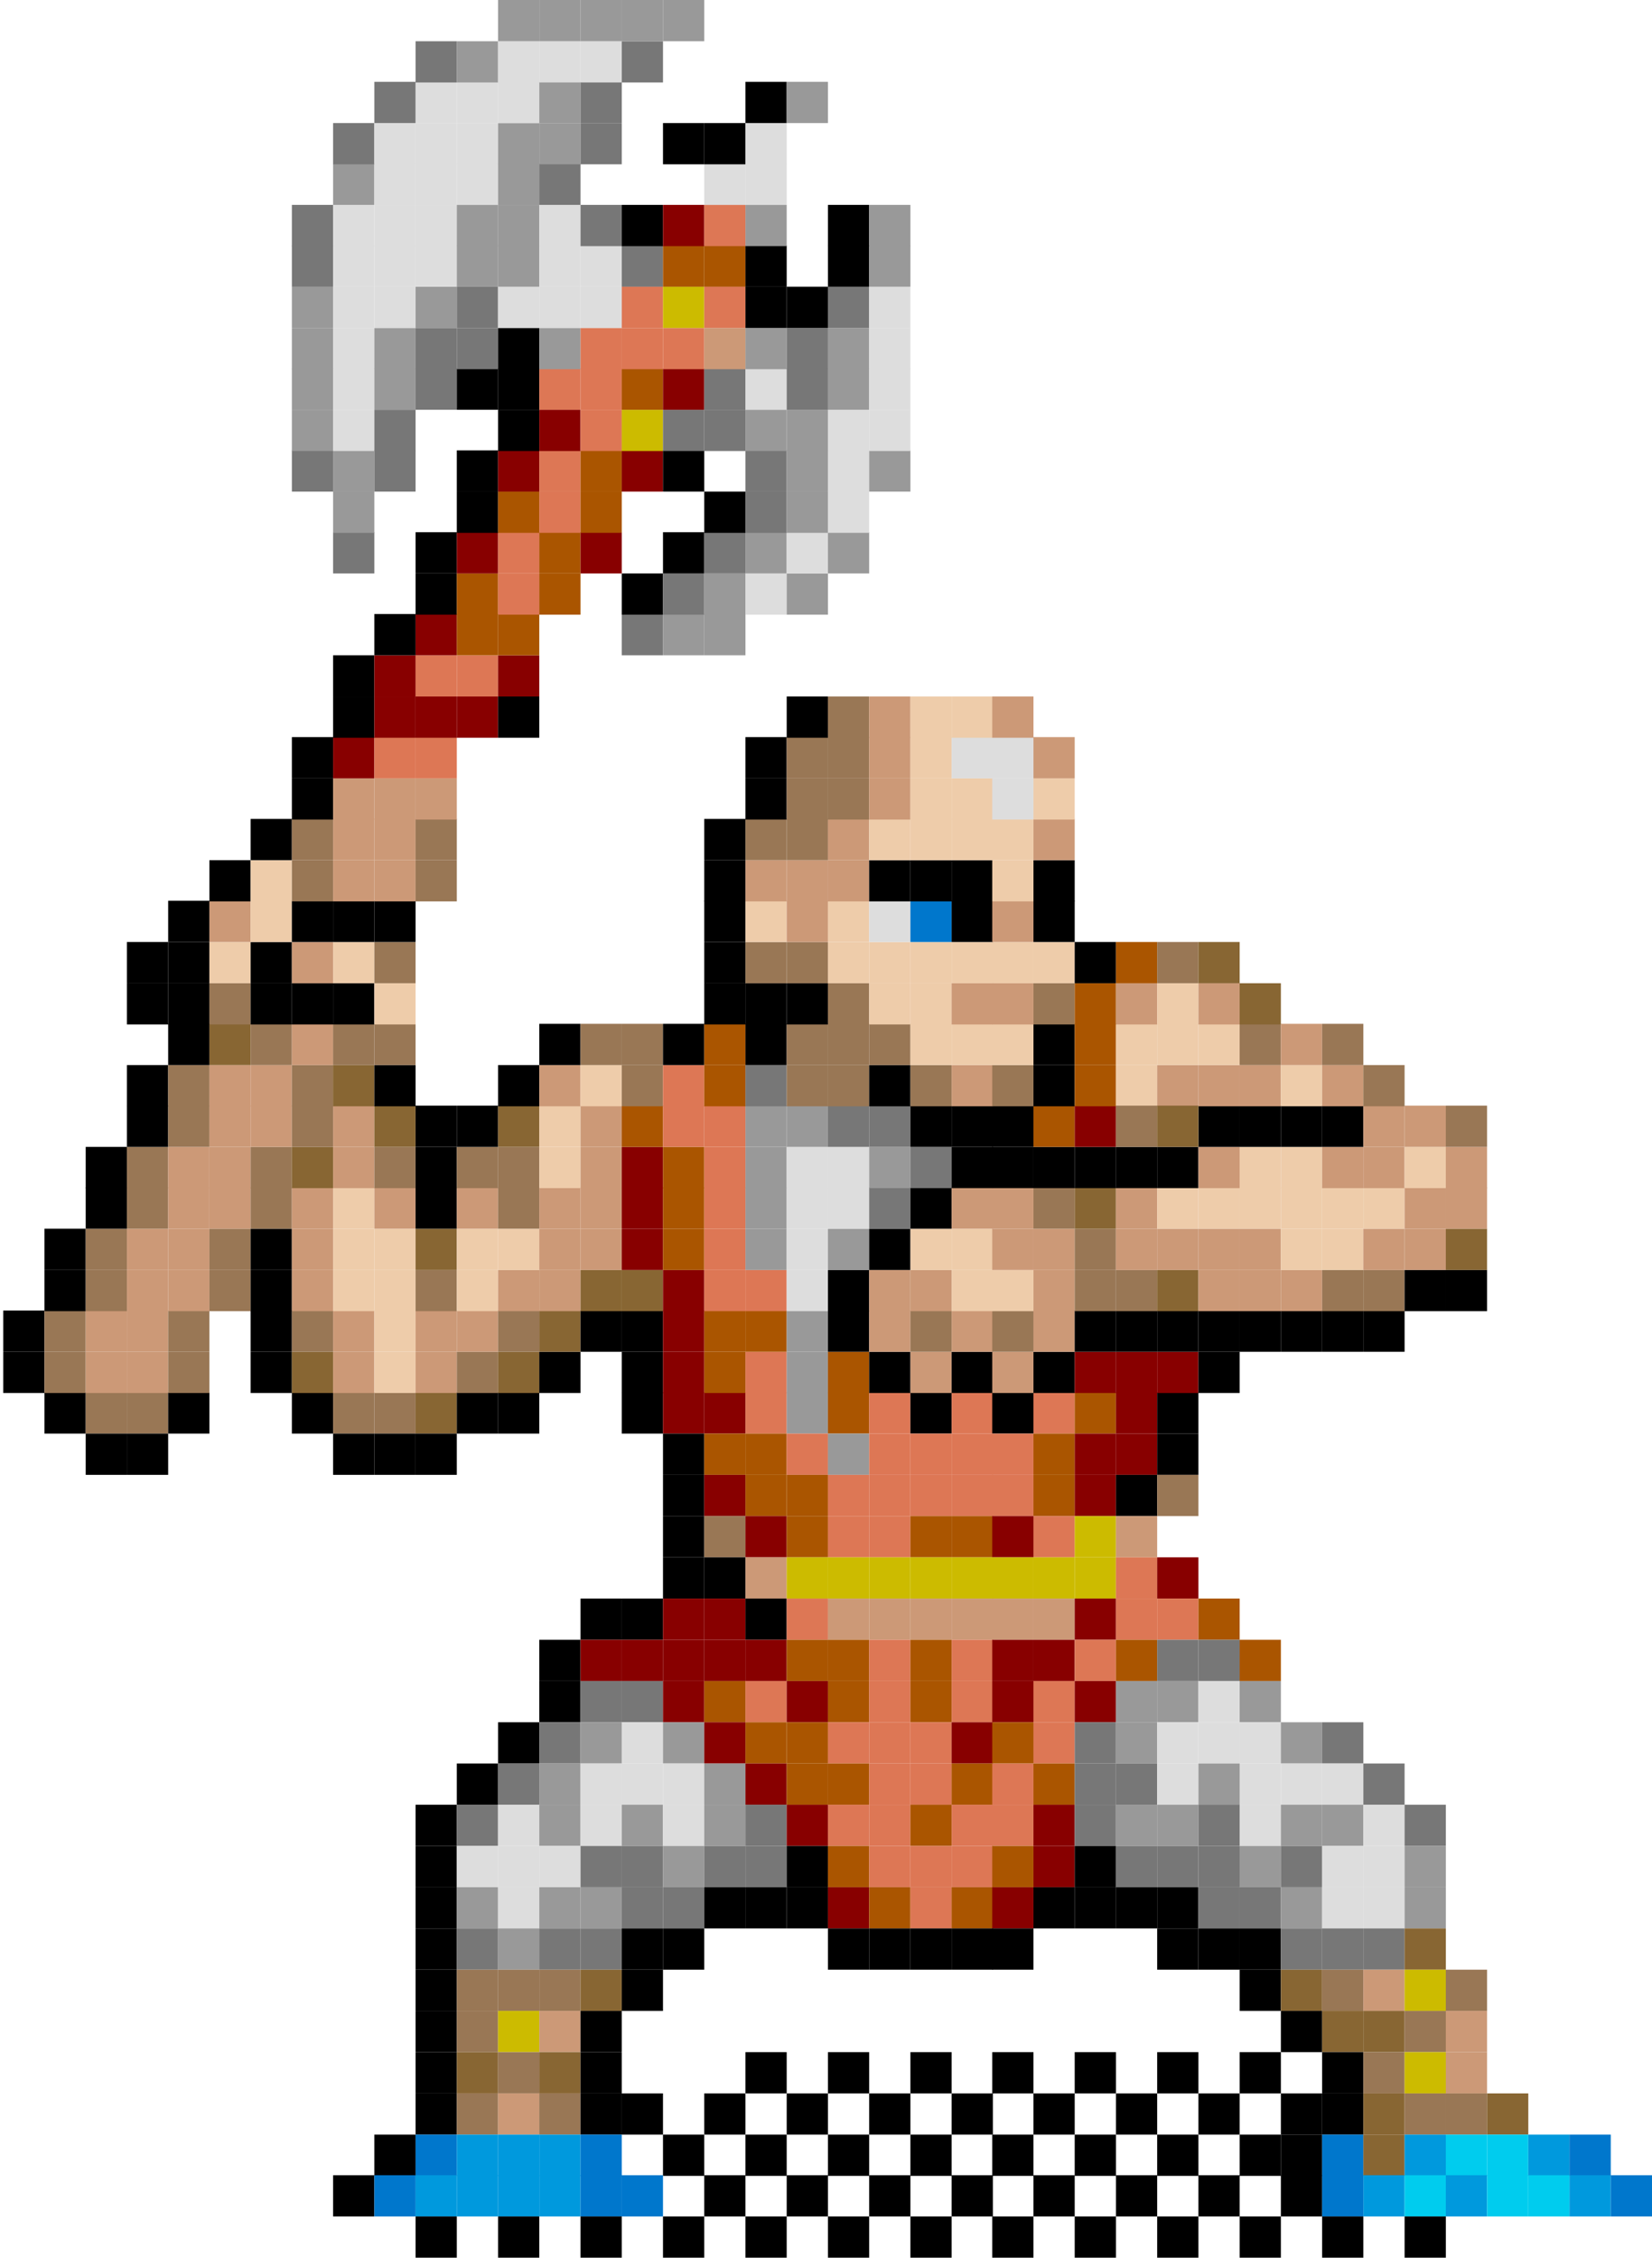 <?xml version="1.0" encoding="utf-8"?>
<!-- Generator: Adobe Illustrator 25.2.1, SVG Export Plug-In . SVG Version: 6.00 Build 0)  -->
<svg version="1.1" id="Calque_1" xmlns="http://www.w3.org/2000/svg" xmlns:xlink="http://www.w3.org/1999/xlink" x="0px" y="0px"
	 viewBox="0 0 256.4 350.4" style="enable-background:new 0 0 256.4 350.4;" xml:space="preserve">
<style type="text/css">
	.st0{fill:#997755;}
	.st1{fill:#886633;}
	.st2{fill:#880000;}
	.st3{fill:#DD7755;}
	.st4{fill:#999999;}
	.st5{fill:#AA5500;}
	.st6{fill:#CCBB00;}
	.st7{fill:#CC9977;}
	.st8{fill:#777777;}
	.st9{fill:#DDDDDD;}
	.st10{fill:#0077CC;}
	.st11{fill:#0099DD;}
	.st12{fill:#00CCEE;}
	.st13{fill:#EECCAA;}
</style>
<g>
	<rect x="6.9" y="216.1" width="6.4" height="6.4"/>
	<rect x="13.3" y="216.1" class="st0" width="6.4" height="6.4"/>
	<rect x="19.7" y="216.1" class="st0" width="6.4" height="6.4"/>
	<rect x="26.1" y="216.1" width="6.4" height="6.4"/>
	<rect x="45.3" y="216.1" width="6.4" height="6.4"/>
	<rect x="51.7" y="216.1" class="st0" width="6.4" height="6.4"/>
	<rect x="58.1" y="216.1" class="st0" width="6.4" height="6.4"/>
	<rect x="64.5" y="216.1" class="st1" width="6.4" height="6.4"/>
	<rect x="70.9" y="216.1" width="6.4" height="6.4"/>
	<rect x="77.3" y="216.1" width="6.4" height="6.4"/>
	<rect x="96.5" y="216.1" width="6.4" height="6.4"/>
	<rect x="102.9" y="216.1" class="st2" width="6.4" height="6.4"/>
	<rect x="109.3" y="216.1" class="st2" width="6.4" height="6.4"/>
	<rect x="115.7" y="216.1" class="st3" width="6.4" height="6.4"/>
	<rect x="122.1" y="216.1" class="st4" width="6.4" height="6.4"/>
	<rect x="128.5" y="216.1" class="st5" width="6.4" height="6.4"/>
	<rect x="134.9" y="216.1" class="st3" width="6.4" height="6.4"/>
	<rect x="141.3" y="216.1" width="6.4" height="6.4"/>
	<rect x="147.7" y="216.1" class="st3" width="6.4" height="6.4"/>
	<rect x="154" y="216.1" width="6.4" height="6.4"/>
	<rect x="160.4" y="216.1" class="st3" width="6.4" height="6.4"/>
	<rect x="166.8" y="216.1" class="st5" width="6.4" height="6.4"/>
	<rect x="173.2" y="216.1" class="st2" width="6.4" height="6.4"/>
	<rect x="179.6" y="216.1" width="6.4" height="6.4"/>
	<rect x="13.3" y="222.5" width="6.4" height="6.4"/>
	<rect x="19.7" y="222.5" width="6.4" height="6.4"/>
	<rect x="51.7" y="222.5" width="6.4" height="6.4"/>
	<rect x="58.1" y="222.5" width="6.4" height="6.4"/>
	<rect x="64.5" y="222.5" width="6.4" height="6.4"/>
	<rect x="102.9" y="222.5" width="6.4" height="6.4"/>
	<rect x="109.3" y="222.5" class="st5" width="6.4" height="6.4"/>
	<rect x="115.7" y="222.5" class="st5" width="6.4" height="6.4"/>
	<rect x="122.1" y="222.5" class="st3" width="6.4" height="6.4"/>
	<rect x="128.5" y="222.5" class="st4" width="6.4" height="6.4"/>
	<rect x="134.9" y="222.5" class="st3" width="6.4" height="6.4"/>
	<rect x="141.3" y="222.5" class="st3" width="6.4" height="6.4"/>
	<rect x="147.7" y="222.5" class="st3" width="6.4" height="6.4"/>
	<rect x="154" y="222.5" class="st3" width="6.4" height="6.4"/>
	<rect x="160.4" y="222.5" class="st5" width="6.4" height="6.4"/>
	<rect x="166.8" y="222.5" class="st2" width="6.4" height="6.4"/>
	<rect x="173.2" y="222.5" class="st2" width="6.4" height="6.4"/>
	<rect x="179.6" y="222.5" width="6.4" height="6.4"/>
	<rect x="102.9" y="228.9" width="6.4" height="6.4"/>
	<rect x="109.3" y="228.9" class="st2" width="6.4" height="6.4"/>
	<rect x="115.7" y="228.9" class="st5" width="6.4" height="6.4"/>
	<rect x="122.1" y="228.9" class="st5" width="6.4" height="6.4"/>
	<rect x="128.5" y="228.9" class="st3" width="6.4" height="6.4"/>
	<rect x="134.9" y="228.9" class="st3" width="6.4" height="6.4"/>
	<rect x="141.3" y="228.9" class="st3" width="6.4" height="6.4"/>
	<rect x="147.7" y="228.9" class="st3" width="6.4" height="6.4"/>
	<rect x="154" y="228.9" class="st3" width="6.4" height="6.4"/>
	<rect x="160.4" y="228.9" class="st5" width="6.4" height="6.4"/>
	<rect x="166.8" y="228.9" class="st2" width="6.4" height="6.4"/>
	<rect x="173.2" y="228.9" width="6.4" height="6.4"/>
	<rect x="179.6" y="228.9" class="st0" width="6.4" height="6.4"/>
	<rect x="102.9" y="235.3" width="6.4" height="6.4"/>
	<rect x="109.3" y="235.3" class="st0" width="6.4" height="6.4"/>
	<rect x="115.7" y="235.3" class="st2" width="6.4" height="6.4"/>
	<rect x="122.1" y="235.3" class="st5" width="6.4" height="6.4"/>
	<rect x="128.5" y="235.3" class="st3" width="6.4" height="6.4"/>
	<rect x="134.9" y="235.3" class="st3" width="6.4" height="6.4"/>
	<rect x="141.3" y="235.3" class="st5" width="6.4" height="6.4"/>
	<rect x="147.7" y="235.3" class="st5" width="6.4" height="6.4"/>
	<rect x="154" y="235.3" class="st2" width="6.4" height="6.4"/>
	<rect x="160.4" y="235.3" class="st3" width="6.4" height="6.4"/>
	<rect x="166.8" y="235.3" class="st6" width="6.4" height="6.4"/>
	<rect x="173.2" y="235.3" class="st7" width="6.4" height="6.4"/>
	<rect x="102.9" y="241.7" width="6.4" height="6.4"/>
	<rect x="109.3" y="241.7" width="6.4" height="6.4"/>
	<rect x="115.7" y="241.7" class="st7" width="6.4" height="6.4"/>
	<rect x="122.1" y="241.7" class="st6" width="6.4" height="6.4"/>
	<rect x="128.5" y="241.7" class="st6" width="6.4" height="6.4"/>
	<rect x="134.9" y="241.7" class="st6" width="6.4" height="6.4"/>
	<rect x="141.3" y="241.7" class="st6" width="6.4" height="6.4"/>
	<rect x="147.7" y="241.7" class="st6" width="6.4" height="6.4"/>
	<rect x="154" y="241.7" class="st6" width="6.4" height="6.4"/>
	<rect x="160.4" y="241.7" class="st6" width="6.4" height="6.4"/>
	<rect x="166.8" y="241.7" class="st6" width="6.4" height="6.4"/>
	<rect x="173.2" y="241.7" class="st3" width="6.4" height="6.4"/>
	<rect x="179.6" y="241.7" class="st2" width="6.4" height="6.4"/>
	<rect x="90.1" y="248.1" width="6.4" height="6.4"/>
	<rect x="96.5" y="248.1" width="6.4" height="6.4"/>
	<rect x="102.9" y="248.1" class="st2" width="6.4" height="6.4"/>
	<rect x="109.3" y="248.1" class="st2" width="6.4" height="6.4"/>
	<rect x="115.7" y="248.1" width="6.4" height="6.4"/>
	<rect x="122.1" y="248.1" class="st3" width="6.4" height="6.4"/>
	<rect x="128.5" y="248.1" class="st7" width="6.4" height="6.4"/>
	<rect x="134.9" y="248.1" class="st7" width="6.4" height="6.4"/>
	<rect x="141.3" y="248.1" class="st7" width="6.4" height="6.4"/>
	<rect x="147.7" y="248.1" class="st7" width="6.4" height="6.4"/>
	<rect x="154" y="248.1" class="st7" width="6.4" height="6.4"/>
	<rect x="160.4" y="248.1" class="st7" width="6.4" height="6.4"/>
	<rect x="166.8" y="248.1" class="st2" width="6.4" height="6.4"/>
	<rect x="173.2" y="248.1" class="st3" width="6.4" height="6.4"/>
	<rect x="179.6" y="248.1" class="st3" width="6.4" height="6.4"/>
	<rect x="186" y="248.1" class="st5" width="6.4" height="6.4"/>
	<rect x="83.7" y="254.5" width="6.4" height="6.4"/>
	<rect x="90.1" y="254.5" class="st2" width="6.4" height="6.4"/>
	<rect x="96.5" y="254.5" class="st2" width="6.4" height="6.4"/>
	<rect x="102.9" y="254.5" class="st2" width="6.4" height="6.4"/>
	<rect x="109.3" y="254.5" class="st2" width="6.4" height="6.4"/>
	<rect x="115.7" y="254.5" class="st2" width="6.4" height="6.4"/>
	<rect x="122.1" y="254.5" class="st5" width="6.4" height="6.4"/>
	<rect x="128.5" y="254.5" class="st5" width="6.4" height="6.4"/>
	<rect x="134.9" y="254.5" class="st3" width="6.4" height="6.4"/>
	<rect x="141.3" y="254.5" class="st5" width="6.4" height="6.4"/>
	<rect x="147.7" y="254.5" class="st3" width="6.4" height="6.4"/>
	<rect x="154" y="254.5" class="st2" width="6.4" height="6.4"/>
	<rect x="160.4" y="254.5" class="st2" width="6.4" height="6.4"/>
	<rect x="166.8" y="254.5" class="st3" width="6.4" height="6.4"/>
	<rect x="173.2" y="254.5" class="st5" width="6.4" height="6.4"/>
	<rect x="179.6" y="254.5" class="st8" width="6.4" height="6.4"/>
	<rect x="186" y="254.5" class="st8" width="6.4" height="6.4"/>
	<rect x="192.4" y="254.5" class="st5" width="6.4" height="6.4"/>
	<rect x="83.7" y="260.9" width="6.4" height="6.4"/>
	<rect x="90.1" y="260.9" class="st8" width="6.4" height="6.4"/>
	<rect x="96.5" y="260.9" class="st8" width="6.4" height="6.4"/>
	<rect x="102.9" y="260.9" class="st2" width="6.4" height="6.4"/>
	<rect x="109.3" y="260.9" class="st5" width="6.4" height="6.4"/>
	<rect x="115.7" y="260.9" class="st3" width="6.4" height="6.4"/>
	<rect x="122.1" y="260.9" class="st2" width="6.4" height="6.4"/>
	<rect x="128.5" y="260.9" class="st5" width="6.4" height="6.4"/>
	<rect x="134.9" y="260.9" class="st3" width="6.4" height="6.4"/>
	<rect x="141.3" y="260.9" class="st5" width="6.4" height="6.4"/>
	<rect x="147.7" y="260.9" class="st3" width="6.4" height="6.4"/>
	<rect x="154" y="260.9" class="st2" width="6.4" height="6.4"/>
	<rect x="160.4" y="260.9" class="st3" width="6.4" height="6.4"/>
	<rect x="166.8" y="260.9" class="st2" width="6.4" height="6.4"/>
	<rect x="173.2" y="260.9" class="st4" width="6.4" height="6.4"/>
	<rect x="179.6" y="260.9" class="st4" width="6.4" height="6.4"/>
	<rect x="186" y="260.9" class="st9" width="6.4" height="6.4"/>
	<rect x="192.4" y="260.9" class="st4" width="6.4" height="6.4"/>
	<rect x="77.3" y="267.3" width="6.4" height="6.4"/>
	<rect x="83.7" y="267.3" class="st8" width="6.4" height="6.4"/>
	<rect x="90.1" y="267.3" class="st4" width="6.4" height="6.4"/>
	<rect x="96.5" y="267.3" class="st9" width="6.4" height="6.4"/>
	<rect x="102.9" y="267.3" class="st4" width="6.4" height="6.4"/>
	<rect x="109.3" y="267.3" class="st2" width="6.4" height="6.4"/>
	<rect x="115.7" y="267.3" class="st5" width="6.4" height="6.4"/>
	<rect x="122.1" y="267.3" class="st5" width="6.4" height="6.4"/>
	<rect x="128.5" y="267.3" class="st3" width="6.4" height="6.4"/>
	<rect x="134.9" y="267.3" class="st3" width="6.4" height="6.4"/>
	<rect x="141.3" y="267.3" class="st3" width="6.4" height="6.4"/>
	<rect x="147.7" y="267.3" class="st2" width="6.4" height="6.4"/>
	<rect x="154" y="267.3" class="st5" width="6.4" height="6.4"/>
	<rect x="160.4" y="267.3" class="st3" width="6.4" height="6.4"/>
	<rect x="166.8" y="267.3" class="st8" width="6.4" height="6.4"/>
	<rect x="173.2" y="267.3" class="st4" width="6.4" height="6.4"/>
	<rect x="179.6" y="267.3" class="st9" width="6.4" height="6.4"/>
	<rect x="186" y="267.3" class="st9" width="6.4" height="6.4"/>
	<rect x="192.4" y="267.3" class="st9" width="6.4" height="6.4"/>
	<rect x="198.8" y="267.3" class="st4" width="6.4" height="6.4"/>
	<rect x="205.2" y="267.3" class="st8" width="6.4" height="6.4"/>
	<rect x="70.9" y="273.7" width="6.4" height="6.4"/>
	<rect x="77.3" y="273.7" class="st8" width="6.4" height="6.4"/>
	<rect x="83.7" y="273.7" class="st4" width="6.4" height="6.4"/>
	<rect x="90.1" y="273.7" class="st9" width="6.4" height="6.4"/>
	<rect x="96.5" y="273.7" class="st9" width="6.4" height="6.4"/>
	<rect x="102.9" y="273.7" class="st9" width="6.4" height="6.4"/>
	<rect x="109.3" y="273.7" class="st4" width="6.4" height="6.4"/>
	<rect x="115.7" y="273.7" class="st2" width="6.4" height="6.4"/>
	<rect x="122.1" y="273.7" class="st5" width="6.4" height="6.4"/>
	<rect x="128.5" y="273.7" class="st5" width="6.4" height="6.4"/>
	<rect x="134.9" y="273.7" class="st3" width="6.4" height="6.4"/>
	<rect x="141.3" y="273.7" class="st3" width="6.4" height="6.4"/>
	<rect x="147.7" y="273.7" class="st5" width="6.4" height="6.4"/>
	<rect x="154" y="273.7" class="st3" width="6.4" height="6.4"/>
	<rect x="160.4" y="273.7" class="st5" width="6.4" height="6.4"/>
	<rect x="166.8" y="273.7" class="st8" width="6.4" height="6.4"/>
	<rect x="173.2" y="273.7" class="st8" width="6.4" height="6.4"/>
	<rect x="179.6" y="273.7" class="st9" width="6.4" height="6.4"/>
	<rect x="186" y="273.7" class="st4" width="6.4" height="6.4"/>
	<rect x="192.4" y="273.7" class="st9" width="6.4" height="6.4"/>
	<rect x="198.8" y="273.7" class="st9" width="6.4" height="6.4"/>
	<rect x="205.2" y="273.7" class="st9" width="6.4" height="6.4"/>
	<rect x="211.6" y="273.7" class="st8" width="6.4" height="6.4"/>
	<rect x="64.5" y="280.1" width="6.4" height="6.4"/>
	<rect x="70.9" y="280.1" class="st8" width="6.4" height="6.4"/>
	<rect x="77.3" y="280.1" class="st9" width="6.4" height="6.4"/>
	<rect x="83.7" y="280.1" class="st4" width="6.4" height="6.4"/>
	<rect x="90.1" y="280.1" class="st9" width="6.4" height="6.4"/>
	<rect x="96.5" y="280.1" class="st4" width="6.4" height="6.4"/>
	<rect x="102.9" y="280.1" class="st9" width="6.4" height="6.4"/>
	<rect x="109.3" y="280.1" class="st4" width="6.4" height="6.4"/>
	<rect x="115.7" y="280.1" class="st8" width="6.4" height="6.4"/>
	<rect x="122.1" y="280.1" class="st2" width="6.4" height="6.4"/>
	<rect x="128.5" y="280.1" class="st3" width="6.4" height="6.4"/>
	<rect x="134.9" y="280.1" class="st3" width="6.4" height="6.4"/>
	<rect x="141.3" y="280.1" class="st5" width="6.4" height="6.4"/>
	<rect x="147.7" y="280.1" class="st3" width="6.4" height="6.4"/>
	<rect x="154" y="280.1" class="st3" width="6.4" height="6.4"/>
	<rect x="160.4" y="280.1" class="st2" width="6.4" height="6.4"/>
	<rect x="166.8" y="280.1" class="st8" width="6.4" height="6.4"/>
	<rect x="173.2" y="280.1" class="st4" width="6.4" height="6.4"/>
	<rect x="179.6" y="280.1" class="st4" width="6.4" height="6.4"/>
	<rect x="186" y="280.1" class="st8" width="6.4" height="6.4"/>
	<rect x="192.4" y="280.1" class="st9" width="6.4" height="6.4"/>
	<rect x="198.8" y="280.1" class="st4" width="6.4" height="6.4"/>
	<rect x="205.2" y="280.1" class="st4" width="6.4" height="6.4"/>
	<rect x="211.6" y="280.1" class="st9" width="6.4" height="6.4"/>
	<rect x="218" y="280.1" class="st8" width="6.4" height="6.4"/>
	<rect x="64.5" y="286.5" width="6.4" height="6.4"/>
	<rect x="70.9" y="286.5" class="st9" width="6.4" height="6.4"/>
	<rect x="77.3" y="286.5" class="st9" width="6.4" height="6.4"/>
	<rect x="83.7" y="286.5" class="st9" width="6.4" height="6.4"/>
	<rect x="90.1" y="286.5" class="st8" width="6.4" height="6.4"/>
	<rect x="96.5" y="286.5" class="st8" width="6.4" height="6.4"/>
	<rect x="102.9" y="286.5" class="st4" width="6.4" height="6.4"/>
	<rect x="109.3" y="286.5" class="st8" width="6.4" height="6.4"/>
	<rect x="115.7" y="286.5" class="st8" width="6.4" height="6.4"/>
	<rect x="122.1" y="286.5" width="6.4" height="6.4"/>
	<rect x="128.5" y="286.5" class="st5" width="6.4" height="6.4"/>
	<rect x="134.9" y="286.5" class="st3" width="6.4" height="6.4"/>
	<rect x="141.3" y="286.5" class="st3" width="6.4" height="6.4"/>
	<rect x="147.7" y="286.5" class="st3" width="6.4" height="6.4"/>
	<rect x="154" y="286.5" class="st5" width="6.4" height="6.4"/>
	<rect x="160.4" y="286.5" class="st2" width="6.4" height="6.4"/>
	<rect x="166.8" y="286.5" width="6.4" height="6.4"/>
	<rect x="173.2" y="286.5" class="st8" width="6.4" height="6.4"/>
	<rect x="179.6" y="286.5" class="st8" width="6.4" height="6.4"/>
	<rect x="186" y="286.5" class="st8" width="6.4" height="6.4"/>
	<rect x="192.4" y="286.5" class="st4" width="6.4" height="6.4"/>
	<rect x="198.8" y="286.5" class="st8" width="6.4" height="6.4"/>
	<rect x="205.2" y="286.5" class="st9" width="6.4" height="6.4"/>
	<rect x="211.6" y="286.5" class="st9" width="6.4" height="6.4"/>
	<rect x="218" y="286.5" class="st4" width="6.4" height="6.4"/>
	<rect x="64.5" y="292.9" width="6.4" height="6.4"/>
	<rect x="70.9" y="292.9" class="st4" width="6.4" height="6.4"/>
	<rect x="77.3" y="292.9" class="st9" width="6.4" height="6.4"/>
	<rect x="83.7" y="292.9" class="st4" width="6.4" height="6.4"/>
	<rect x="90.1" y="292.9" class="st4" width="6.4" height="6.4"/>
	<rect x="96.5" y="292.9" class="st8" width="6.4" height="6.4"/>
	<rect x="102.9" y="292.9" class="st8" width="6.4" height="6.4"/>
	<rect x="109.3" y="292.9" width="6.4" height="6.4"/>
	<rect x="115.7" y="292.9" width="6.4" height="6.4"/>
	<rect x="122.1" y="292.9" width="6.4" height="6.4"/>
	<rect x="128.5" y="292.9" class="st2" width="6.4" height="6.4"/>
	<rect x="134.9" y="292.9" class="st5" width="6.4" height="6.4"/>
	<rect x="141.3" y="292.9" class="st3" width="6.4" height="6.4"/>
	<rect x="147.7" y="292.9" class="st5" width="6.4" height="6.4"/>
	<rect x="154" y="292.9" class="st2" width="6.4" height="6.4"/>
	<rect x="160.4" y="292.9" width="6.4" height="6.4"/>
	<rect x="166.8" y="292.9" width="6.4" height="6.4"/>
	<rect x="173.2" y="292.9" width="6.4" height="6.4"/>
	<rect x="179.6" y="292.9" width="6.4" height="6.4"/>
	<rect x="186" y="292.9" class="st8" width="6.4" height="6.4"/>
	<rect x="192.4" y="292.9" class="st8" width="6.4" height="6.4"/>
	<rect x="198.8" y="292.9" class="st4" width="6.4" height="6.4"/>
	<rect x="205.2" y="292.9" class="st9" width="6.4" height="6.4"/>
	<rect x="211.6" y="292.9" class="st9" width="6.4" height="6.4"/>
	<rect x="218" y="292.9" class="st4" width="6.4" height="6.4"/>
	<rect x="64.5" y="299.3" width="6.4" height="6.4"/>
	<rect x="70.9" y="299.3" class="st8" width="6.4" height="6.4"/>
	<rect x="77.3" y="299.3" class="st4" width="6.4" height="6.4"/>
	<rect x="83.7" y="299.3" class="st8" width="6.4" height="6.4"/>
	<rect x="90.1" y="299.3" class="st8" width="6.4" height="6.4"/>
	<rect x="96.5" y="299.3" width="6.4" height="6.4"/>
	<rect x="102.9" y="299.3" width="6.4" height="6.4"/>
	<rect x="128.5" y="299.3" width="6.4" height="6.4"/>
	<rect x="134.9" y="299.3" width="6.4" height="6.4"/>
	<rect x="141.3" y="299.3" width="6.4" height="6.4"/>
	<rect x="147.7" y="299.3" width="6.4" height="6.4"/>
	<rect x="154" y="299.3" width="6.4" height="6.4"/>
	<rect x="179.6" y="299.3" width="6.4" height="6.4"/>
	<rect x="186" y="299.3" width="6.4" height="6.4"/>
	<rect x="192.4" y="299.3" width="6.4" height="6.4"/>
	<rect x="198.8" y="299.3" class="st8" width="6.4" height="6.4"/>
	<rect x="205.2" y="299.3" class="st8" width="6.4" height="6.4"/>
	<rect x="211.6" y="299.3" class="st8" width="6.4" height="6.4"/>
	<rect x="218" y="299.3" class="st1" width="6.4" height="6.4"/>
	<rect x="64.5" y="305.7" width="6.4" height="6.4"/>
	<rect x="70.9" y="305.7" class="st0" width="6.4" height="6.4"/>
	<rect x="77.3" y="305.7" class="st0" width="6.4" height="6.4"/>
	<rect x="83.7" y="305.7" class="st0" width="6.4" height="6.4"/>
	<rect x="90.1" y="305.7" class="st1" width="6.4" height="6.4"/>
	<rect x="96.5" y="305.7" width="6.4" height="6.4"/>
	<rect x="192.4" y="305.7" width="6.4" height="6.4"/>
	<rect x="198.8" y="305.7" class="st1" width="6.4" height="6.4"/>
	<rect x="205.2" y="305.7" class="st0" width="6.4" height="6.4"/>
	<rect x="211.6" y="305.7" class="st7" width="6.4" height="6.4"/>
	<rect x="218" y="305.7" class="st6" width="6.4" height="6.4"/>
	<rect x="224.4" y="305.7" class="st0" width="6.4" height="6.4"/>
	<rect x="64.5" y="312.1" width="6.4" height="6.4"/>
	<rect x="70.9" y="312.1" class="st0" width="6.4" height="6.4"/>
	<rect x="77.3" y="312.1" class="st6" width="6.4" height="6.4"/>
	<rect x="83.7" y="312.1" class="st7" width="6.4" height="6.4"/>
	<rect x="90.1" y="312.1" width="6.4" height="6.4"/>
	<rect x="198.8" y="312.1" width="6.4" height="6.4"/>
	<rect x="205.2" y="312.1" class="st1" width="6.4" height="6.4"/>
	<rect x="211.6" y="312.1" class="st1" width="6.4" height="6.4"/>
	<rect x="218" y="312.1" class="st0" width="6.4" height="6.4"/>
	<rect x="224.4" y="312.1" class="st7" width="6.4" height="6.4"/>
	<rect x="64.5" y="318.5" width="6.4" height="6.4"/>
	<rect x="70.9" y="318.5" class="st1" width="6.4" height="6.4"/>
	<rect x="77.3" y="318.5" class="st0" width="6.4" height="6.4"/>
	<rect x="83.7" y="318.5" class="st1" width="6.4" height="6.4"/>
	<rect x="90.1" y="318.5" width="6.4" height="6.4"/>
	<rect x="115.7" y="318.5" width="6.4" height="6.4"/>
	<rect x="128.5" y="318.5" width="6.4" height="6.4"/>
	<rect x="141.3" y="318.5" width="6.4" height="6.4"/>
	<rect x="154" y="318.5" width="6.4" height="6.4"/>
	<rect x="166.8" y="318.5" width="6.4" height="6.4"/>
	<rect x="179.6" y="318.5" width="6.4" height="6.4"/>
	<rect x="192.4" y="318.5" width="6.4" height="6.4"/>
	<rect x="205.2" y="318.5" width="6.4" height="6.4"/>
	<rect x="211.6" y="318.5" class="st0" width="6.4" height="6.4"/>
	<rect x="218" y="318.5" class="st6" width="6.4" height="6.4"/>
	<rect x="224.4" y="318.5" class="st7" width="6.4" height="6.4"/>
	<rect x="64.5" y="324.9" width="6.4" height="6.4"/>
	<rect x="70.9" y="324.9" class="st0" width="6.4" height="6.4"/>
	<rect x="77.3" y="324.9" class="st7" width="6.4" height="6.4"/>
	<rect x="83.7" y="324.9" class="st0" width="6.4" height="6.4"/>
	<rect x="90.1" y="324.9" width="6.4" height="6.4"/>
	<rect x="96.5" y="324.9" width="6.4" height="6.4"/>
	<rect x="109.3" y="324.9" width="6.4" height="6.4"/>
	<rect x="122.1" y="324.9" width="6.4" height="6.4"/>
	<rect x="134.9" y="324.9" width="6.4" height="6.4"/>
	<rect x="147.7" y="324.9" width="6.4" height="6.4"/>
	<rect x="160.4" y="324.9" width="6.4" height="6.4"/>
	<rect x="173.2" y="324.9" width="6.4" height="6.4"/>
	<rect x="186" y="324.9" width="6.4" height="6.4"/>
	<rect x="198.8" y="324.9" width="6.4" height="6.4"/>
	<rect x="205.2" y="324.9" width="6.4" height="6.4"/>
	<rect x="211.6" y="324.9" class="st1" width="6.4" height="6.4"/>
	<rect x="218" y="324.9" class="st0" width="6.4" height="6.4"/>
	<rect x="224.4" y="324.9" class="st0" width="6.4" height="6.4"/>
	<rect x="230.8" y="324.9" class="st1" width="6.4" height="6.4"/>
	<rect x="58.1" y="331.3" width="6.4" height="6.4"/>
	<rect x="64.5" y="331.3" class="st10" width="6.4" height="6.4"/>
	<rect x="70.9" y="331.3" class="st11" width="6.4" height="6.4"/>
	<rect x="77.3" y="331.3" class="st11" width="6.4" height="6.4"/>
	<rect x="83.7" y="331.3" class="st11" width="6.4" height="6.4"/>
	<rect x="90.1" y="331.3" class="st10" width="6.4" height="6.4"/>
	<rect x="102.9" y="331.3" width="6.4" height="6.4"/>
	<rect x="115.7" y="331.3" width="6.4" height="6.4"/>
	<rect x="128.5" y="331.3" width="6.4" height="6.4"/>
	<rect x="141.3" y="331.3" width="6.4" height="6.4"/>
	<rect x="154" y="331.3" width="6.4" height="6.4"/>
	<rect x="166.8" y="331.3" width="6.4" height="6.4"/>
	<rect x="179.6" y="331.3" width="6.4" height="6.4"/>
	<rect x="192.4" y="331.3" width="6.4" height="6.4"/>
	<rect x="198.8" y="331.3" width="6.4" height="6.4"/>
	<rect x="205.2" y="331.3" class="st10" width="6.4" height="6.4"/>
	<rect x="211.6" y="331.3" class="st1" width="6.4" height="6.4"/>
	<rect x="218" y="331.3" class="st11" width="6.4" height="6.4"/>
	<rect x="224.4" y="331.3" class="st12" width="6.4" height="6.4"/>
	<rect x="230.8" y="331.3" class="st12" width="6.4" height="6.4"/>
	<rect x="237.2" y="331.3" class="st11" width="6.4" height="6.4"/>
	<rect x="243.6" y="331.3" class="st10" width="6.4" height="6.4"/>
	<rect x="51.7" y="337.6" width="6.4" height="6.4"/>
	<rect x="58.1" y="337.6" class="st10" width="6.4" height="6.4"/>
	<rect x="64.5" y="337.6" class="st11" width="6.4" height="6.4"/>
	<rect x="70.9" y="337.6" class="st11" width="6.4" height="6.4"/>
	<rect x="77.3" y="337.6" class="st11" width="6.4" height="6.4"/>
	<rect x="83.7" y="337.6" class="st11" width="6.4" height="6.4"/>
	<rect x="90.1" y="337.6" class="st10" width="6.4" height="6.4"/>
	<rect x="96.5" y="337.6" class="st10" width="6.4" height="6.4"/>
	<rect x="109.3" y="337.6" width="6.4" height="6.4"/>
	<rect x="122.1" y="337.6" width="6.4" height="6.4"/>
	<rect x="134.9" y="337.6" width="6.4" height="6.4"/>
	<rect x="147.7" y="337.6" width="6.4" height="6.4"/>
	<rect x="160.4" y="337.6" width="6.4" height="6.4"/>
	<rect x="173.2" y="337.6" width="6.4" height="6.4"/>
	<rect x="186" y="337.6" width="6.4" height="6.4"/>
	<rect x="198.8" y="337.6" width="6.4" height="6.4"/>
	<rect x="205.2" y="337.6" class="st10" width="6.4" height="6.4"/>
	<rect x="211.6" y="337.6" class="st11" width="6.4" height="6.4"/>
	<rect x="218" y="337.6" class="st12" width="6.4" height="6.4"/>
	<rect x="224.4" y="337.6" class="st11" width="6.4" height="6.4"/>
	<rect x="230.8" y="337.6" class="st12" width="6.4" height="6.4"/>
	<rect x="237.2" y="337.6" class="st12" width="6.4" height="6.4"/>
	<rect x="243.6" y="337.6" class="st11" width="6.4" height="6.4"/>
	<rect x="250" y="337.6" class="st10" width="6.4" height="6.4"/>
	<rect x="64.5" y="344" width="6.4" height="6.4"/>
	<rect x="77.3" y="344" width="6.4" height="6.4"/>
	<rect x="90.1" y="344" width="6.4" height="6.4"/>
	<rect x="102.9" y="344" width="6.4" height="6.4"/>
	<rect x="115.7" y="344" width="6.4" height="6.4"/>
	<rect x="128.5" y="344" width="6.4" height="6.4"/>
	<rect x="141.3" y="344" width="6.4" height="6.4"/>
	<rect x="154" y="344" width="6.4" height="6.4"/>
	<rect x="166.8" y="344" width="6.4" height="6.4"/>
	<rect x="179.6" y="344" width="6.4" height="6.4"/>
	<rect x="192.4" y="344" width="6.4" height="6.4"/>
	<rect x="205.2" y="344" width="6.4" height="6.4"/>
	<rect x="218" y="344" width="6.4" height="6.4"/>
	<rect x="0.5" y="209.8" width="6.4" height="6.4"/>
	<rect x="6.9" y="209.8" class="st0" width="6.4" height="6.4"/>
	<rect x="13.3" y="209.8" class="st7" width="6.4" height="6.4"/>
	<rect x="19.7" y="209.8" class="st7" width="6.4" height="6.4"/>
	<rect x="26.1" y="209.8" class="st0" width="6.4" height="6.4"/>
	<rect x="38.9" y="209.8" width="6.4" height="6.4"/>
	<rect x="45.3" y="209.8" class="st1" width="6.4" height="6.4"/>
	<rect x="51.7" y="209.8" class="st7" width="6.4" height="6.4"/>
	<rect x="58.1" y="209.8" class="st13" width="6.4" height="6.4"/>
	<rect x="64.5" y="209.8" class="st7" width="6.4" height="6.4"/>
	<rect x="70.9" y="209.8" class="st0" width="6.4" height="6.4"/>
	<rect x="77.3" y="209.8" class="st1" width="6.4" height="6.4"/>
	<rect x="83.7" y="209.8" width="6.4" height="6.4"/>
	<rect x="96.5" y="209.8" width="6.4" height="6.4"/>
	<rect x="102.9" y="209.8" class="st2" width="6.4" height="6.4"/>
	<rect x="109.3" y="209.8" class="st5" width="6.4" height="6.4"/>
	<rect x="115.7" y="209.8" class="st3" width="6.4" height="6.4"/>
	<rect x="122.1" y="209.8" class="st4" width="6.4" height="6.4"/>
	<rect x="128.5" y="209.8" class="st5" width="6.4" height="6.4"/>
	<rect x="134.9" y="209.8" width="6.4" height="6.4"/>
	<rect x="141.3" y="209.8" class="st7" width="6.4" height="6.4"/>
	<rect x="147.7" y="209.8" width="6.4" height="6.4"/>
	<rect x="154" y="209.8" class="st7" width="6.4" height="6.4"/>
	<rect x="160.4" y="209.8" width="6.4" height="6.4"/>
	<rect x="166.8" y="209.8" class="st2" width="6.4" height="6.4"/>
	<rect x="173.2" y="209.8" class="st2" width="6.4" height="6.4"/>
	<rect x="179.6" y="209.8" class="st2" width="6.4" height="6.4"/>
	<rect x="186" y="209.8" width="6.4" height="6.4"/>
	<rect x="0.5" y="203.4" width="6.4" height="6.4"/>
	<rect x="6.9" y="203.4" class="st0" width="6.4" height="6.4"/>
	<rect x="13.3" y="203.4" class="st7" width="6.4" height="6.4"/>
	<rect x="19.7" y="203.4" class="st7" width="6.4" height="6.4"/>
	<rect x="26.1" y="203.4" class="st0" width="6.4" height="6.4"/>
	<rect x="38.9" y="203.4" width="6.4" height="6.4"/>
	<rect x="45.3" y="203.4" class="st0" width="6.4" height="6.4"/>
	<rect x="51.7" y="203.4" class="st7" width="6.4" height="6.4"/>
	<rect x="58.1" y="203.4" class="st13" width="6.4" height="6.4"/>
	<rect x="64.5" y="203.4" class="st7" width="6.4" height="6.4"/>
	<rect x="70.9" y="203.4" class="st7" width="6.4" height="6.4"/>
	<rect x="77.3" y="203.4" class="st0" width="6.4" height="6.4"/>
	<rect x="83.7" y="203.4" class="st1" width="6.4" height="6.4"/>
	<rect x="90.1" y="203.4" width="6.4" height="6.4"/>
	<rect x="96.5" y="203.4" width="6.4" height="6.4"/>
	<rect x="102.9" y="203.4" class="st2" width="6.4" height="6.4"/>
	<rect x="109.3" y="203.4" class="st5" width="6.4" height="6.4"/>
	<rect x="115.7" y="203.4" class="st5" width="6.4" height="6.4"/>
	<rect x="122.1" y="203.4" class="st4" width="6.4" height="6.4"/>
	<rect x="128.5" y="203.4" width="6.4" height="6.4"/>
	<rect x="134.9" y="203.4" class="st7" width="6.4" height="6.4"/>
	<rect x="141.3" y="203.4" class="st0" width="6.4" height="6.4"/>
	<rect x="147.7" y="203.4" class="st7" width="6.4" height="6.4"/>
	<rect x="154" y="203.4" class="st0" width="6.4" height="6.4"/>
	<rect x="160.4" y="203.4" class="st7" width="6.4" height="6.4"/>
	<rect x="166.8" y="203.4" width="6.4" height="6.4"/>
	<rect x="173.2" y="203.4" width="6.4" height="6.4"/>
	<rect x="179.6" y="203.4" width="6.4" height="6.4"/>
	<rect x="186" y="203.4" width="6.4" height="6.4"/>
	<rect x="192.4" y="203.4" width="6.4" height="6.4"/>
	<rect x="198.8" y="203.4" width="6.4" height="6.4"/>
	<rect x="205.2" y="203.4" width="6.4" height="6.4"/>
	<rect x="211.6" y="203.4" width="6.4" height="6.4"/>
	<rect x="6.9" y="197.1" width="6.4" height="6.4"/>
	<rect x="13.3" y="197.1" class="st0" width="6.4" height="6.4"/>
	<rect x="19.7" y="197.1" class="st7" width="6.4" height="6.4"/>
	<rect x="26.1" y="197.1" class="st7" width="6.4" height="6.4"/>
	<rect x="32.5" y="197.1" class="st0" width="6.4" height="6.4"/>
	<rect x="38.9" y="197.1" width="6.4" height="6.4"/>
	<rect x="45.3" y="197.1" class="st7" width="6.4" height="6.4"/>
	<rect x="51.7" y="197.1" class="st13" width="6.4" height="6.4"/>
	<rect x="58.1" y="197.1" class="st13" width="6.4" height="6.4"/>
	<rect x="64.5" y="197.1" class="st0" width="6.4" height="6.4"/>
	<rect x="70.9" y="197.1" class="st13" width="6.4" height="6.4"/>
	<rect x="77.3" y="197.1" class="st7" width="6.4" height="6.4"/>
	<rect x="83.7" y="197.1" class="st7" width="6.4" height="6.4"/>
	<rect x="90.1" y="197.1" class="st1" width="6.4" height="6.4"/>
	<rect x="96.5" y="197.1" class="st1" width="6.4" height="6.4"/>
	<rect x="102.9" y="197.1" class="st2" width="6.4" height="6.4"/>
	<rect x="109.3" y="197.1" class="st3" width="6.4" height="6.4"/>
	<rect x="115.7" y="197.1" class="st3" width="6.4" height="6.4"/>
	<rect x="122.1" y="197.1" class="st9" width="6.4" height="6.4"/>
	<rect x="128.5" y="197.1" width="6.4" height="6.4"/>
	<rect x="134.9" y="197.1" class="st7" width="6.4" height="6.4"/>
	<rect x="141.3" y="197.1" class="st7" width="6.4" height="6.4"/>
	<rect x="147.7" y="197.1" class="st13" width="6.4" height="6.4"/>
	<rect x="154" y="197.1" class="st13" width="6.4" height="6.4"/>
	<rect x="160.4" y="197.1" class="st7" width="6.4" height="6.4"/>
	<rect x="166.8" y="197.1" class="st0" width="6.4" height="6.4"/>
	<rect x="173.2" y="197.1" class="st0" width="6.4" height="6.4"/>
	<rect x="179.6" y="197.1" class="st1" width="6.4" height="6.4"/>
	<rect x="186" y="197.1" class="st7" width="6.4" height="6.4"/>
	<rect x="192.4" y="197.1" class="st7" width="6.4" height="6.4"/>
	<rect x="198.8" y="197.1" class="st7" width="6.4" height="6.4"/>
	<rect x="205.2" y="197.1" class="st0" width="6.4" height="6.4"/>
	<rect x="211.6" y="197.1" class="st0" width="6.4" height="6.4"/>
	<rect x="218" y="197.1" width="6.4" height="6.4"/>
	<rect x="224.4" y="197.1" width="6.4" height="6.4"/>
	<rect x="6.9" y="190.7" width="6.4" height="6.4"/>
	<rect x="13.3" y="190.7" class="st0" width="6.4" height="6.4"/>
	<rect x="19.7" y="190.7" class="st7" width="6.4" height="6.4"/>
	<rect x="26.1" y="190.7" class="st7" width="6.4" height="6.4"/>
	<rect x="32.5" y="190.7" class="st0" width="6.4" height="6.4"/>
	<rect x="38.9" y="190.7" width="6.4" height="6.4"/>
	<rect x="45.3" y="190.7" class="st7" width="6.4" height="6.4"/>
	<rect x="51.7" y="190.7" class="st13" width="6.4" height="6.4"/>
	<rect x="58.1" y="190.7" class="st13" width="6.4" height="6.4"/>
	<rect x="64.5" y="190.7" class="st1" width="6.4" height="6.4"/>
	<rect x="70.9" y="190.7" class="st13" width="6.4" height="6.4"/>
	<rect x="77.3" y="190.7" class="st13" width="6.4" height="6.4"/>
	<rect x="83.7" y="190.7" class="st7" width="6.4" height="6.4"/>
	<rect x="90.1" y="190.7" class="st7" width="6.4" height="6.4"/>
	<rect x="96.5" y="190.7" class="st2" width="6.4" height="6.4"/>
	<rect x="102.9" y="190.7" class="st5" width="6.4" height="6.4"/>
	<rect x="109.3" y="190.7" class="st3" width="6.4" height="6.4"/>
	<rect x="115.7" y="190.7" class="st4" width="6.4" height="6.4"/>
	<rect x="122.1" y="190.7" class="st9" width="6.4" height="6.4"/>
	<rect x="128.5" y="190.7" class="st4" width="6.4" height="6.4"/>
	<rect x="134.9" y="190.7" width="6.4" height="6.4"/>
	<rect x="141.3" y="190.7" class="st13" width="6.4" height="6.4"/>
	<rect x="147.7" y="190.7" class="st13" width="6.4" height="6.4"/>
	<rect x="154" y="190.7" class="st7" width="6.4" height="6.4"/>
	<rect x="160.4" y="190.7" class="st7" width="6.4" height="6.4"/>
	<rect x="166.8" y="190.7" class="st0" width="6.4" height="6.4"/>
	<rect x="173.2" y="190.7" class="st7" width="6.4" height="6.4"/>
	<rect x="179.6" y="190.7" class="st7" width="6.4" height="6.4"/>
	<rect x="186" y="190.7" class="st7" width="6.4" height="6.4"/>
	<rect x="192.4" y="190.7" class="st7" width="6.4" height="6.4"/>
	<rect x="198.8" y="190.7" class="st13" width="6.4" height="6.4"/>
	<rect x="205.2" y="190.7" class="st13" width="6.4" height="6.4"/>
	<rect x="211.6" y="190.7" class="st7" width="6.4" height="6.4"/>
	<rect x="218" y="190.7" class="st7" width="6.4" height="6.4"/>
	<rect x="224.4" y="190.7" class="st1" width="6.4" height="6.4"/>
	<rect x="13.3" y="184.3" width="6.4" height="6.4"/>
	<rect x="19.7" y="184.3" class="st0" width="6.4" height="6.4"/>
	<rect x="26.1" y="184.3" class="st7" width="6.4" height="6.4"/>
	<rect x="32.5" y="184.3" class="st7" width="6.4" height="6.4"/>
	<rect x="38.9" y="184.3" class="st0" width="6.4" height="6.4"/>
	<rect x="45.3" y="184.3" class="st7" width="6.4" height="6.4"/>
	<rect x="51.7" y="184.3" class="st13" width="6.4" height="6.4"/>
	<rect x="58.1" y="184.3" class="st7" width="6.4" height="6.4"/>
	<rect x="64.5" y="184.3" width="6.4" height="6.4"/>
	<rect x="70.9" y="184.3" class="st7" width="6.4" height="6.4"/>
	<rect x="77.3" y="184.3" class="st0" width="6.4" height="6.4"/>
	<rect x="83.7" y="184.3" class="st7" width="6.4" height="6.4"/>
	<rect x="90.1" y="184.3" class="st7" width="6.4" height="6.4"/>
	<rect x="96.5" y="184.3" class="st2" width="6.4" height="6.4"/>
	<rect x="102.9" y="184.3" class="st5" width="6.4" height="6.4"/>
	<rect x="109.3" y="184.3" class="st3" width="6.4" height="6.4"/>
	<rect x="115.7" y="184.3" class="st4" width="6.4" height="6.4"/>
	<rect x="122.1" y="184.3" class="st9" width="6.4" height="6.4"/>
	<rect x="128.5" y="184.3" class="st9" width="6.4" height="6.4"/>
	<rect x="134.9" y="184.3" class="st8" width="6.4" height="6.4"/>
	<rect x="141.3" y="184.3" width="6.4" height="6.4"/>
	<rect x="147.7" y="184.3" class="st7" width="6.4" height="6.4"/>
	<rect x="154" y="184.3" class="st7" width="6.4" height="6.4"/>
	<rect x="160.4" y="184.3" class="st0" width="6.4" height="6.4"/>
	<rect x="166.8" y="184.3" class="st1" width="6.4" height="6.4"/>
	<rect x="173.2" y="184.3" class="st7" width="6.4" height="6.4"/>
	<rect x="179.6" y="184.3" class="st13" width="6.4" height="6.4"/>
	<rect x="186" y="184.3" class="st13" width="6.4" height="6.4"/>
	<rect x="192.4" y="184.3" class="st13" width="6.4" height="6.4"/>
	<rect x="198.8" y="184.3" class="st13" width="6.4" height="6.4"/>
	<rect x="205.2" y="184.3" class="st13" width="6.4" height="6.4"/>
	<rect x="211.6" y="184.3" class="st13" width="6.4" height="6.4"/>
	<rect x="218" y="184.3" class="st7" width="6.4" height="6.4"/>
	<rect x="224.4" y="184.3" class="st7" width="6.4" height="6.4"/>
	<rect x="13.3" y="178" width="6.4" height="6.4"/>
	<rect x="19.7" y="178" class="st0" width="6.4" height="6.4"/>
	<rect x="26.1" y="178" class="st7" width="6.4" height="6.4"/>
	<rect x="32.5" y="178" class="st7" width="6.4" height="6.4"/>
	<rect x="38.9" y="178" class="st0" width="6.4" height="6.4"/>
	<rect x="45.3" y="178" class="st1" width="6.4" height="6.4"/>
	<rect x="51.7" y="178" class="st7" width="6.4" height="6.4"/>
	<rect x="58.1" y="178" class="st0" width="6.4" height="6.4"/>
	<rect x="64.5" y="178" width="6.4" height="6.4"/>
	<rect x="70.9" y="178" class="st0" width="6.4" height="6.4"/>
	<rect x="77.3" y="178" class="st0" width="6.4" height="6.4"/>
	<rect x="83.7" y="178" class="st13" width="6.4" height="6.4"/>
	<rect x="90.1" y="178" class="st7" width="6.4" height="6.4"/>
	<rect x="96.5" y="178" class="st2" width="6.4" height="6.4"/>
	<rect x="102.9" y="178" class="st5" width="6.4" height="6.4"/>
	<rect x="109.3" y="178" class="st3" width="6.4" height="6.4"/>
	<rect x="115.7" y="178" class="st4" width="6.4" height="6.4"/>
	<rect x="122.1" y="178" class="st9" width="6.4" height="6.4"/>
	<rect x="128.5" y="178" class="st9" width="6.4" height="6.4"/>
	<rect x="134.9" y="178" class="st4" width="6.4" height="6.4"/>
	<rect x="141.3" y="178" class="st8" width="6.4" height="6.4"/>
	<rect x="147.7" y="178" width="6.4" height="6.4"/>
	<rect x="154" y="178" width="6.4" height="6.4"/>
	<rect x="160.4" y="178" width="6.4" height="6.4"/>
	<rect x="166.8" y="178" width="6.4" height="6.4"/>
	<rect x="173.2" y="178" width="6.4" height="6.4"/>
	<rect x="179.6" y="178" width="6.4" height="6.4"/>
	<rect x="186" y="178" class="st7" width="6.4" height="6.4"/>
	<rect x="192.4" y="178" class="st13" width="6.4" height="6.4"/>
	<rect x="198.8" y="178" class="st13" width="6.4" height="6.4"/>
	<rect x="205.2" y="178" class="st7" width="6.4" height="6.4"/>
	<rect x="211.6" y="178" class="st7" width="6.4" height="6.4"/>
	<rect x="218" y="178" class="st13" width="6.4" height="6.4"/>
	<rect x="224.4" y="178" class="st7" width="6.4" height="6.4"/>
	<rect x="19.7" y="171.6" width="6.4" height="6.4"/>
	<rect x="26.1" y="171.6" class="st0" width="6.4" height="6.4"/>
	<rect x="32.5" y="171.6" class="st7" width="6.4" height="6.4"/>
	<rect x="38.9" y="171.6" class="st7" width="6.4" height="6.4"/>
	<rect x="45.3" y="171.6" class="st0" width="6.4" height="6.4"/>
	<rect x="51.7" y="171.6" class="st7" width="6.4" height="6.4"/>
	<rect x="58.1" y="171.6" class="st1" width="6.4" height="6.4"/>
	<rect x="64.5" y="171.6" width="6.4" height="6.4"/>
	<rect x="70.9" y="171.6" width="6.4" height="6.4"/>
	<rect x="77.3" y="171.6" class="st1" width="6.4" height="6.4"/>
	<rect x="83.7" y="171.6" class="st13" width="6.4" height="6.4"/>
	<rect x="90.1" y="171.6" class="st7" width="6.4" height="6.4"/>
	<rect x="96.5" y="171.6" class="st5" width="6.4" height="6.4"/>
	<rect x="102.9" y="171.6" class="st3" width="6.4" height="6.4"/>
	<rect x="109.3" y="171.6" class="st3" width="6.4" height="6.4"/>
	<rect x="115.7" y="171.6" class="st4" width="6.4" height="6.4"/>
	<rect x="122.1" y="171.6" class="st4" width="6.4" height="6.4"/>
	<rect x="128.5" y="171.6" class="st8" width="6.4" height="6.4"/>
	<rect x="134.9" y="171.6" class="st8" width="6.4" height="6.4"/>
	<rect x="141.3" y="171.6" width="6.4" height="6.4"/>
	<rect x="147.7" y="171.6" width="6.4" height="6.4"/>
	<rect x="154" y="171.6" width="6.4" height="6.4"/>
	<rect x="160.4" y="171.6" class="st5" width="6.4" height="6.4"/>
	<rect x="166.8" y="171.6" class="st2" width="6.4" height="6.4"/>
	<rect x="186" y="171.6" width="6.4" height="6.4"/>
	<rect x="192.4" y="171.6" width="6.4" height="6.4"/>
	<rect x="198.8" y="171.6" width="6.4" height="6.4"/>
	<rect x="205.2" y="171.6" width="6.4" height="6.4"/>
	<rect x="211.6" y="171.6" class="st7" width="6.4" height="6.4"/>
	<rect x="218" y="171.6" class="st7" width="6.4" height="6.4"/>
	<rect x="224.4" y="171.6" class="st0" width="6.4" height="6.4"/>
	<rect x="19.7" y="165.3" width="6.4" height="6.4"/>
	<rect x="26.1" y="165.3" class="st0" width="6.4" height="6.4"/>
	<rect x="32.5" y="165.3" class="st7" width="6.4" height="6.4"/>
	<rect x="38.9" y="165.3" class="st7" width="6.4" height="6.4"/>
	<rect x="45.3" y="165.3" class="st0" width="6.4" height="6.4"/>
	<rect x="51.7" y="165.3" class="st1" width="6.4" height="6.4"/>
	<rect x="58.1" y="165.3" width="6.4" height="6.4"/>
	<rect x="77.3" y="165.3" width="6.4" height="6.4"/>
	<rect x="83.7" y="165.3" class="st7" width="6.4" height="6.4"/>
	<rect x="90.1" y="165.3" class="st13" width="6.4" height="6.4"/>
	<rect x="96.5" y="165.3" class="st0" width="6.4" height="6.4"/>
	<rect x="102.9" y="165.3" class="st3" width="6.4" height="6.4"/>
	<rect x="109.3" y="165.3" class="st5" width="6.4" height="6.4"/>
	<rect x="115.7" y="165.3" class="st8" width="6.4" height="6.4"/>
	<rect x="122.1" y="165.3" class="st0" width="6.4" height="6.4"/>
	<rect x="128.5" y="165.3" class="st0" width="6.4" height="6.4"/>
	<rect x="134.9" y="165.3" width="6.4" height="6.4"/>
	<rect x="141.3" y="165.3" class="st0" width="6.4" height="6.4"/>
	<rect x="147.7" y="165.3" class="st7" width="6.4" height="6.4"/>
	<rect x="154" y="165.3" class="st0" width="6.4" height="6.4"/>
	<rect x="160.4" y="165.3" width="6.4" height="6.4"/>
	<rect x="166.8" y="165.3" class="st5" width="6.4" height="6.4"/>
	<rect x="173.2" y="165.3" class="st13" width="6.4" height="6.4"/>
	<rect x="179.6" y="165.3" class="st7" width="6.4" height="6.4"/>
	<rect x="173.2" y="171.6" class="st0" width="6.4" height="6.4"/>
	<rect x="179.6" y="171.6" class="st1" width="6.4" height="6.4"/>
	<rect x="186" y="165.3" class="st7" width="6.4" height="6.4"/>
	<rect x="192.4" y="165.3" class="st7" width="6.4" height="6.4"/>
	<rect x="198.8" y="165.3" class="st13" width="6.4" height="6.4"/>
	<rect x="205.2" y="165.3" class="st7" width="6.4" height="6.4"/>
	<rect x="211.6" y="165.3" class="st0" width="6.4" height="6.4"/>
	<rect x="26.1" y="158.9" width="6.4" height="6.4"/>
	<rect x="32.5" y="158.9" class="st1" width="6.4" height="6.4"/>
	<rect x="38.9" y="158.9" class="st0" width="6.4" height="6.4"/>
	<rect x="45.3" y="158.9" class="st7" width="6.4" height="6.4"/>
	<rect x="51.7" y="158.9" class="st0" width="6.4" height="6.4"/>
	<rect x="58.1" y="158.9" class="st0" width="6.4" height="6.4"/>
	<rect x="83.7" y="158.9" width="6.4" height="6.4"/>
	<rect x="90.1" y="158.9" class="st0" width="6.4" height="6.4"/>
	<rect x="96.5" y="158.9" class="st0" width="6.4" height="6.4"/>
	<rect x="102.9" y="158.9" width="6.4" height="6.4"/>
	<rect x="109.3" y="158.9" class="st5" width="6.4" height="6.4"/>
	<rect x="115.7" y="158.9" width="6.4" height="6.4"/>
	<rect x="122.1" y="158.9" class="st0" width="6.4" height="6.4"/>
	<rect x="128.5" y="158.9" class="st0" width="6.4" height="6.4"/>
	<rect x="134.9" y="158.9" class="st0" width="6.4" height="6.4"/>
	<rect x="141.3" y="158.9" class="st13" width="6.4" height="6.4"/>
	<rect x="147.7" y="158.9" class="st13" width="6.4" height="6.4"/>
	<rect x="154" y="158.9" class="st13" width="6.4" height="6.4"/>
	<rect x="160.4" y="158.9" width="6.4" height="6.4"/>
	<rect x="166.8" y="158.9" class="st5" width="6.4" height="6.4"/>
	<rect x="173.2" y="158.9" class="st13" width="6.4" height="6.4"/>
	<rect x="179.6" y="158.9" class="st13" width="6.4" height="6.4"/>
	<rect x="186" y="158.9" class="st13" width="6.4" height="6.4"/>
	<rect x="192.4" y="158.9" class="st0" width="6.4" height="6.4"/>
	<rect x="198.8" y="158.9" class="st7" width="6.4" height="6.4"/>
	<rect x="205.2" y="158.9" class="st0" width="6.4" height="6.4"/>
	<rect x="19.7" y="152.6" width="6.4" height="6.4"/>
	<rect x="26.1" y="152.6" width="6.4" height="6.4"/>
	<rect x="32.5" y="152.6" class="st0" width="6.4" height="6.4"/>
	<rect x="38.9" y="152.6" width="6.4" height="6.4"/>
	<rect x="45.3" y="152.6" width="6.4" height="6.4"/>
	<rect x="51.7" y="152.6" width="6.4" height="6.4"/>
	<rect x="58.1" y="152.6" class="st13" width="6.4" height="6.4"/>
	<rect x="109.3" y="152.6" width="6.4" height="6.4"/>
	<rect x="115.7" y="152.6" width="6.4" height="6.4"/>
	<rect x="122.1" y="152.6" width="6.4" height="6.4"/>
	<rect x="128.5" y="152.6" class="st0" width="6.4" height="6.4"/>
	<rect x="134.9" y="152.6" class="st13" width="6.4" height="6.4"/>
	<rect x="141.3" y="152.6" class="st13" width="6.4" height="6.4"/>
	<rect x="147.7" y="152.6" class="st7" width="6.4" height="6.4"/>
	<rect x="154" y="152.6" class="st7" width="6.4" height="6.4"/>
	<rect x="160.4" y="152.6" class="st0" width="6.4" height="6.4"/>
	<rect x="166.8" y="152.6" class="st5" width="6.4" height="6.4"/>
	<rect x="173.2" y="152.6" class="st7" width="6.4" height="6.4"/>
	<rect x="179.6" y="152.6" class="st13" width="6.4" height="6.4"/>
	<rect x="186" y="152.6" class="st7" width="6.4" height="6.4"/>
	<rect x="192.4" y="152.6" class="st1" width="6.4" height="6.4"/>
	<rect x="19.7" y="146.2" width="6.4" height="6.4"/>
	<rect x="26.1" y="146.2" width="6.4" height="6.4"/>
	<rect x="32.5" y="146.2" class="st13" width="6.4" height="6.4"/>
	<rect x="38.9" y="146.2" width="6.4" height="6.4"/>
	<rect x="45.3" y="146.2" class="st7" width="6.4" height="6.4"/>
	<rect x="51.7" y="146.2" class="st13" width="6.4" height="6.4"/>
	<rect x="58.1" y="146.2" class="st0" width="6.4" height="6.4"/>
	<rect x="109.3" y="146.2" width="6.4" height="6.4"/>
	<rect x="115.7" y="146.2" class="st0" width="6.4" height="6.4"/>
	<rect x="122.1" y="146.2" class="st0" width="6.4" height="6.4"/>
	<rect x="128.5" y="146.2" class="st13" width="6.4" height="6.4"/>
	<rect x="134.9" y="146.2" class="st13" width="6.4" height="6.4"/>
	<rect x="141.3" y="146.2" class="st13" width="6.4" height="6.4"/>
	<rect x="147.7" y="146.2" class="st13" width="6.4" height="6.4"/>
	<rect x="154" y="146.2" class="st13" width="6.4" height="6.4"/>
	<rect x="160.4" y="146.2" class="st13" width="6.4" height="6.4"/>
	<rect x="166.8" y="146.2" width="6.4" height="6.4"/>
	<rect x="173.2" y="146.2" class="st5" width="6.4" height="6.4"/>
	<rect x="179.6" y="146.2" class="st0" width="6.4" height="6.4"/>
	<rect x="186" y="146.2" class="st1" width="6.4" height="6.4"/>
	<rect x="26.1" y="139.8" width="6.4" height="6.4"/>
	<rect x="32.5" y="139.8" class="st7" width="6.4" height="6.4"/>
	<rect x="38.9" y="139.8" class="st13" width="6.4" height="6.4"/>
	<rect x="45.3" y="139.8" width="6.4" height="6.4"/>
	<rect x="51.7" y="139.8" width="6.4" height="6.4"/>
	<rect x="58.1" y="139.8" width="6.4" height="6.4"/>
	<rect x="109.3" y="139.8" width="6.4" height="6.4"/>
	<rect x="115.7" y="139.8" class="st13" width="6.4" height="6.4"/>
	<rect x="122.1" y="139.8" class="st7" width="6.4" height="6.4"/>
	<rect x="128.5" y="139.8" class="st13" width="6.4" height="6.4"/>
	<rect x="134.9" y="139.8" class="st9" width="6.4" height="6.4"/>
	<rect x="141.3" y="139.8" class="st10" width="6.4" height="6.4"/>
	<rect x="147.7" y="139.8" width="6.4" height="6.4"/>
	<rect x="154" y="139.8" class="st7" width="6.4" height="6.4"/>
	<rect x="160.4" y="139.8" width="6.4" height="6.4"/>
	<rect x="32.5" y="133.5" width="6.4" height="6.4"/>
	<rect x="38.9" y="133.5" class="st13" width="6.4" height="6.4"/>
	<rect x="45.3" y="133.5" class="st0" width="6.4" height="6.4"/>
	<rect x="51.7" y="133.5" class="st7" width="6.4" height="6.4"/>
	<rect x="58.1" y="133.5" class="st7" width="6.4" height="6.4"/>
	<rect x="64.5" y="133.5" class="st0" width="6.4" height="6.4"/>
	<rect x="109.3" y="133.5" width="6.4" height="6.4"/>
	<rect x="115.7" y="133.5" class="st7" width="6.4" height="6.4"/>
	<rect x="122.1" y="133.5" class="st7" width="6.4" height="6.4"/>
	<rect x="128.5" y="133.5" class="st7" width="6.4" height="6.4"/>
	<rect x="134.9" y="133.5" width="6.4" height="6.4"/>
	<rect x="141.3" y="133.5" width="6.4" height="6.4"/>
	<rect x="147.7" y="133.5" width="6.4" height="6.4"/>
	<rect x="154" y="133.5" class="st13" width="6.4" height="6.4"/>
	<rect x="160.4" y="133.5" width="6.4" height="6.4"/>
	<rect x="38.9" y="127.1" width="6.4" height="6.4"/>
	<rect x="45.3" y="127.1" class="st0" width="6.4" height="6.4"/>
	<rect x="51.7" y="127.1" class="st7" width="6.4" height="6.4"/>
	<rect x="58.1" y="127.1" class="st7" width="6.4" height="6.4"/>
	<rect x="64.5" y="127.1" class="st0" width="6.4" height="6.4"/>
	<rect x="109.3" y="127.1" width="6.4" height="6.4"/>
	<rect x="115.7" y="127.1" class="st0" width="6.4" height="6.4"/>
	<rect x="122.1" y="127.1" class="st0" width="6.4" height="6.4"/>
	<rect x="128.5" y="127.1" class="st7" width="6.4" height="6.4"/>
	<rect x="134.9" y="127.1" class="st13" width="6.4" height="6.4"/>
	<rect x="141.3" y="127.1" class="st13" width="6.4" height="6.4"/>
	<rect x="147.7" y="127.1" class="st13" width="6.4" height="6.4"/>
	<rect x="154" y="127.1" class="st13" width="6.4" height="6.4"/>
	<rect x="160.4" y="127.1" class="st7" width="6.4" height="6.4"/>
	<rect x="45.3" y="120.8" width="6.4" height="6.4"/>
	<rect x="51.7" y="120.8" class="st7" width="6.4" height="6.4"/>
	<rect x="58.1" y="120.8" class="st7" width="6.4" height="6.4"/>
	<rect x="64.5" y="120.8" class="st7" width="6.4" height="6.4"/>
	<rect x="115.7" y="120.8" width="6.4" height="6.4"/>
	<rect x="122.1" y="120.8" class="st0" width="6.4" height="6.4"/>
	<rect x="128.5" y="120.8" class="st0" width="6.4" height="6.4"/>
	<rect x="134.9" y="120.8" class="st7" width="6.4" height="6.4"/>
	<rect x="141.3" y="120.8" class="st13" width="6.4" height="6.4"/>
	<rect x="147.7" y="120.8" class="st13" width="6.4" height="6.4"/>
	<rect x="154" y="120.8" class="st9" width="6.4" height="6.4"/>
	<rect x="160.4" y="120.8" class="st13" width="6.4" height="6.4"/>
	<rect x="45.3" y="114.4" width="6.4" height="6.4"/>
	<rect x="51.7" y="114.4" class="st2" width="6.4" height="6.4"/>
	<rect x="58.1" y="114.4" class="st3" width="6.4" height="6.4"/>
	<rect x="64.5" y="114.4" class="st3" width="6.4" height="6.4"/>
	<rect x="115.7" y="114.4" width="6.4" height="6.4"/>
	<rect x="122.1" y="114.4" class="st0" width="6.4" height="6.4"/>
	<rect x="128.5" y="114.4" class="st0" width="6.4" height="6.4"/>
	<rect x="134.9" y="114.4" class="st7" width="6.4" height="6.4"/>
	<rect x="141.3" y="114.4" class="st13" width="6.4" height="6.4"/>
	<rect x="147.7" y="114.4" class="st9" width="6.4" height="6.4"/>
	<rect x="154" y="114.4" class="st9" width="6.4" height="6.4"/>
	<rect x="160.4" y="114.4" class="st7" width="6.4" height="6.4"/>
	<rect x="51.7" y="108.1" width="6.4" height="6.4"/>
	<rect x="58.1" y="108.1" class="st2" width="6.4" height="6.4"/>
	<rect x="64.5" y="108.1" class="st2" width="6.4" height="6.4"/>
	<rect x="70.9" y="108.1" class="st2" width="6.4" height="6.4"/>
	<rect x="77.3" y="108.1" width="6.4" height="6.4"/>
	<rect x="122.1" y="108.1" width="6.4" height="6.4"/>
	<rect x="128.5" y="108.1" class="st0" width="6.4" height="6.4"/>
	<rect x="134.9" y="108.1" class="st7" width="6.4" height="6.4"/>
	<rect x="141.3" y="108.1" class="st13" width="6.4" height="6.4"/>
	<rect x="147.7" y="108.1" class="st13" width="6.4" height="6.4"/>
	<rect x="154" y="108.1" class="st7" width="6.4" height="6.4"/>
	<rect x="51.7" y="101.7" width="6.4" height="6.4"/>
	<rect x="58.1" y="101.7" class="st2" width="6.4" height="6.4"/>
	<rect x="64.5" y="101.7" class="st3" width="6.4" height="6.4"/>
	<rect x="70.9" y="101.7" class="st3" width="6.4" height="6.4"/>
	<rect x="77.3" y="101.7" class="st2" width="6.4" height="6.4"/>
	<rect x="58.1" y="95.3" width="6.4" height="6.4"/>
	<rect x="64.5" y="95.3" class="st2" width="6.4" height="6.4"/>
	<rect x="70.9" y="95.3" class="st5" width="6.4" height="6.4"/>
	<rect x="77.3" y="95.3" class="st5" width="6.4" height="6.4"/>
	<rect x="96.5" y="95.3" class="st8" width="6.4" height="6.4"/>
	<rect x="102.9" y="95.3" class="st4" width="6.4" height="6.4"/>
	<rect x="109.3" y="95.3" class="st4" width="6.4" height="6.4"/>
	<rect x="64.5" y="89" width="6.4" height="6.4"/>
	<rect x="70.9" y="89" class="st5" width="6.4" height="6.4"/>
	<rect x="77.3" y="89" class="st3" width="6.4" height="6.4"/>
	<rect x="83.7" y="89" class="st5" width="6.4" height="6.4"/>
	<rect x="96.5" y="89" width="6.4" height="6.4"/>
	<rect x="102.9" y="89" class="st8" width="6.4" height="6.4"/>
	<rect x="109.3" y="89" class="st4" width="6.4" height="6.4"/>
	<rect x="115.7" y="89" class="st9" width="6.4" height="6.4"/>
	<rect x="122.1" y="89" class="st4" width="6.4" height="6.4"/>
	<rect x="51.7" y="82.6" class="st8" width="6.4" height="6.4"/>
	<rect x="64.5" y="82.6" width="6.4" height="6.4"/>
	<rect x="70.9" y="82.6" class="st2" width="6.4" height="6.4"/>
	<rect x="77.3" y="82.6" class="st3" width="6.4" height="6.4"/>
	<rect x="83.7" y="82.6" class="st5" width="6.4" height="6.4"/>
	<rect x="90.1" y="82.6" class="st2" width="6.4" height="6.4"/>
	<rect x="102.9" y="82.6" width="6.4" height="6.4"/>
	<rect x="109.3" y="82.6" class="st8" width="6.4" height="6.4"/>
	<rect x="115.7" y="82.6" class="st4" width="6.4" height="6.4"/>
	<rect x="122.1" y="82.6" class="st9" width="6.4" height="6.4"/>
	<rect x="128.5" y="82.6" class="st4" width="6.4" height="6.4"/>
	<rect x="51.7" y="76.3" class="st4" width="6.4" height="6.4"/>
	<rect x="70.9" y="76.3" width="6.4" height="6.4"/>
	<rect x="77.3" y="76.3" class="st5" width="6.4" height="6.4"/>
	<rect x="83.7" y="76.3" class="st3" width="6.4" height="6.4"/>
	<rect x="90.1" y="76.3" class="st5" width="6.4" height="6.4"/>
	<rect x="109.3" y="76.3" width="6.4" height="6.4"/>
	<rect x="115.7" y="76.3" class="st8" width="6.4" height="6.4"/>
	<rect x="122.1" y="76.3" class="st4" width="6.4" height="6.4"/>
	<rect x="128.5" y="76.3" class="st9" width="6.4" height="6.4"/>
	<rect x="45.3" y="69.9" class="st8" width="6.4" height="6.4"/>
	<rect x="51.7" y="69.9" class="st4" width="6.4" height="6.4"/>
	<rect x="58.1" y="69.9" class="st8" width="6.4" height="6.4"/>
	<rect x="70.9" y="69.9" width="6.4" height="6.4"/>
	<rect x="77.3" y="69.9" class="st2" width="6.4" height="6.4"/>
	<rect x="83.7" y="69.9" class="st3" width="6.4" height="6.4"/>
	<rect x="90.1" y="69.9" class="st5" width="6.4" height="6.4"/>
	<rect x="96.5" y="69.9" class="st2" width="6.4" height="6.4"/>
	<rect x="102.9" y="69.9" width="6.4" height="6.4"/>
	<rect x="115.7" y="69.9" class="st8" width="6.4" height="6.4"/>
	<rect x="122.1" y="69.9" class="st4" width="6.4" height="6.4"/>
	<rect x="128.5" y="69.9" class="st9" width="6.4" height="6.4"/>
	<rect x="134.9" y="69.9" class="st4" width="6.4" height="6.4"/>
	<rect x="45.3" y="63.6" class="st4" width="6.4" height="6.4"/>
	<rect x="51.7" y="63.6" class="st9" width="6.4" height="6.4"/>
	<rect x="58.1" y="63.6" class="st8" width="6.4" height="6.4"/>
	<rect x="77.3" y="63.6" width="6.4" height="6.4"/>
	<rect x="83.7" y="63.6" class="st2" width="6.4" height="6.4"/>
	<rect x="90.1" y="63.6" class="st3" width="6.4" height="6.4"/>
	<rect x="96.5" y="63.6" class="st6" width="6.4" height="6.4"/>
	<rect x="102.9" y="63.6" class="st8" width="6.4" height="6.4"/>
	<rect x="109.3" y="63.6" class="st8" width="6.4" height="6.4"/>
	<rect x="115.7" y="63.6" class="st4" width="6.4" height="6.4"/>
	<rect x="122.1" y="63.6" class="st4" width="6.4" height="6.4"/>
	<rect x="128.5" y="63.6" class="st9" width="6.4" height="6.4"/>
	<rect x="134.9" y="63.6" class="st9" width="6.4" height="6.4"/>
	<rect x="45.3" y="57.2" class="st4" width="6.4" height="6.4"/>
	<rect x="51.7" y="57.2" class="st9" width="6.4" height="6.4"/>
	<rect x="58.1" y="57.2" class="st4" width="6.4" height="6.4"/>
	<rect x="64.5" y="57.2" class="st8" width="6.4" height="6.4"/>
	<rect x="70.9" y="57.2" width="6.4" height="6.4"/>
	<rect x="77.3" y="57.2" width="6.4" height="6.4"/>
	<rect x="83.7" y="57.2" class="st3" width="6.4" height="6.4"/>
	<rect x="90.1" y="57.2" class="st3" width="6.4" height="6.4"/>
	<rect x="96.5" y="57.2" class="st5" width="6.4" height="6.4"/>
	<rect x="102.9" y="57.2" class="st2" width="6.4" height="6.4"/>
	<rect x="109.3" y="57.2" class="st8" width="6.4" height="6.4"/>
	<rect x="115.7" y="57.2" class="st9" width="6.4" height="6.4"/>
	<rect x="122.1" y="57.2" class="st8" width="6.4" height="6.4"/>
	<rect x="128.5" y="57.2" class="st4" width="6.4" height="6.4"/>
	<rect x="134.9" y="57.2" class="st9" width="6.4" height="6.4"/>
	<rect x="45.3" y="50.9" class="st4" width="6.4" height="6.4"/>
	<rect x="51.7" y="50.9" class="st9" width="6.4" height="6.4"/>
	<rect x="58.1" y="50.9" class="st4" width="6.4" height="6.4"/>
	<rect x="64.5" y="50.9" class="st8" width="6.4" height="6.4"/>
	<rect x="70.9" y="50.9" class="st8" width="6.4" height="6.4"/>
	<rect x="77.3" y="50.9" width="6.4" height="6.4"/>
	<rect x="83.7" y="50.9" class="st4" width="6.4" height="6.4"/>
	<rect x="90.1" y="50.9" class="st3" width="6.4" height="6.4"/>
	<rect x="96.5" y="50.9" class="st3" width="6.4" height="6.4"/>
	<rect x="102.9" y="50.9" class="st3" width="6.4" height="6.4"/>
	<rect x="109.3" y="50.9" class="st7" width="6.4" height="6.4"/>
	<rect x="115.7" y="50.9" class="st4" width="6.4" height="6.4"/>
	<rect x="122.1" y="50.9" class="st8" width="6.4" height="6.4"/>
	<rect x="128.5" y="50.9" class="st4" width="6.4" height="6.4"/>
	<rect x="134.9" y="50.9" class="st9" width="6.4" height="6.4"/>
	<rect x="45.3" y="44.5" class="st4" width="6.4" height="6.4"/>
	<rect x="51.7" y="44.5" class="st9" width="6.4" height="6.4"/>
	<rect x="58.1" y="44.5" class="st9" width="6.4" height="6.4"/>
	<rect x="64.5" y="44.5" class="st4" width="6.4" height="6.4"/>
	<rect x="70.9" y="44.5" class="st8" width="6.4" height="6.4"/>
	<rect x="77.3" y="44.5" class="st9" width="6.4" height="6.4"/>
	<rect x="83.7" y="44.5" class="st9" width="6.4" height="6.4"/>
	<rect x="90.1" y="44.5" class="st9" width="6.4" height="6.4"/>
	<rect x="96.5" y="44.5" class="st3" width="6.4" height="6.4"/>
	<rect x="102.9" y="44.5" class="st6" width="6.4" height="6.4"/>
	<rect x="109.3" y="44.5" class="st3" width="6.4" height="6.4"/>
	<rect x="115.7" y="44.5" width="6.4" height="6.4"/>
	<rect x="122.1" y="44.5" width="6.4" height="6.4"/>
	<rect x="128.5" y="44.5" class="st8" width="6.4" height="6.4"/>
	<rect x="134.9" y="44.5" class="st9" width="6.4" height="6.4"/>
	<rect x="45.3" y="38.1" class="st8" width="6.4" height="6.4"/>
	<rect x="51.7" y="38.1" class="st9" width="6.4" height="6.4"/>
	<rect x="58.1" y="38.1" class="st9" width="6.4" height="6.4"/>
	<rect x="64.5" y="38.1" class="st9" width="6.4" height="6.4"/>
	<rect x="70.9" y="38.1" class="st4" width="6.4" height="6.4"/>
	<rect x="77.3" y="38.1" class="st4" width="6.4" height="6.4"/>
	<rect x="83.7" y="38.1" class="st9" width="6.4" height="6.4"/>
	<rect x="90.1" y="38.1" class="st9" width="6.4" height="6.4"/>
	<rect x="96.5" y="38.1" class="st8" width="6.4" height="6.4"/>
	<rect x="102.9" y="38.1" class="st5" width="6.4" height="6.4"/>
	<rect x="109.3" y="38.1" class="st5" width="6.4" height="6.4"/>
	<rect x="115.7" y="38.1" width="6.4" height="6.4"/>
	<rect x="128.5" y="38.1" width="6.4" height="6.4"/>
	<rect x="134.9" y="38.1" class="st4" width="6.4" height="6.4"/>
	<rect x="45.3" y="31.8" class="st8" width="6.4" height="6.4"/>
	<rect x="51.7" y="31.8" class="st9" width="6.4" height="6.4"/>
	<rect x="58.1" y="31.8" class="st9" width="6.4" height="6.4"/>
	<rect x="64.5" y="31.8" class="st9" width="6.4" height="6.4"/>
	<rect x="70.9" y="31.8" class="st4" width="6.4" height="6.4"/>
	<rect x="77.3" y="31.8" class="st4" width="6.4" height="6.4"/>
	<rect x="83.7" y="31.8" class="st9" width="6.4" height="6.4"/>
	<rect x="90.1" y="31.8" class="st8" width="6.4" height="6.4"/>
	<rect x="96.5" y="31.8" width="6.4" height="6.4"/>
	<rect x="102.9" y="31.8" class="st2" width="6.4" height="6.4"/>
	<rect x="109.3" y="31.8" class="st3" width="6.4" height="6.4"/>
	<rect x="115.7" y="31.8" class="st4" width="6.4" height="6.4"/>
	<rect x="128.5" y="31.8" width="6.4" height="6.4"/>
	<rect x="134.9" y="31.8" class="st4" width="6.4" height="6.4"/>
	<rect x="51.7" y="25.4" class="st4" width="6.4" height="6.4"/>
	<rect x="58.1" y="25.4" class="st9" width="6.4" height="6.4"/>
	<rect x="64.5" y="25.4" class="st9" width="6.4" height="6.4"/>
	<rect x="70.9" y="25.4" class="st9" width="6.4" height="6.4"/>
	<rect x="77.3" y="25.4" class="st4" width="6.4" height="6.4"/>
	<rect x="83.7" y="25.4" class="st8" width="6.4" height="6.4"/>
	<rect x="109.3" y="25.4" class="st9" width="6.4" height="6.4"/>
	<rect x="115.7" y="25.4" class="st9" width="6.4" height="6.4"/>
	<rect x="51.7" y="19.1" class="st8" width="6.4" height="6.4"/>
	<rect x="58.1" y="19.1" class="st9" width="6.4" height="6.4"/>
	<rect x="64.5" y="19.1" class="st9" width="6.4" height="6.4"/>
	<rect x="70.9" y="19.1" class="st9" width="6.4" height="6.4"/>
	<rect x="77.3" y="19.1" class="st4" width="6.4" height="6.4"/>
	<rect x="83.7" y="19.1" class="st4" width="6.4" height="6.4"/>
	<rect x="90.1" y="19.1" class="st8" width="6.4" height="6.4"/>
	<rect x="102.9" y="19.1" width="6.4" height="6.4"/>
	<rect x="109.3" y="19.1" width="6.4" height="6.4"/>
	<rect x="115.7" y="19.1" class="st9" width="6.4" height="6.4"/>
	<rect x="58.1" y="12.7" class="st8" width="6.4" height="6.4"/>
	<rect x="64.5" y="12.7" class="st9" width="6.4" height="6.4"/>
	<rect x="70.9" y="12.7" class="st9" width="6.4" height="6.4"/>
	<rect x="77.3" y="12.7" class="st9" width="6.4" height="6.4"/>
	<rect x="83.7" y="12.7" class="st4" width="6.4" height="6.4"/>
	<rect x="90.1" y="12.7" class="st8" width="6.4" height="6.4"/>
	<rect x="115.7" y="12.7" width="6.4" height="6.4"/>
	<rect x="122.1" y="12.7" class="st4" width="6.4" height="6.4"/>
	<rect x="64.5" y="6.4" class="st8" width="6.4" height="6.4"/>
	<rect x="70.9" y="6.4" class="st4" width="6.4" height="6.4"/>
	<rect x="77.3" y="6.4" class="st9" width="6.4" height="6.4"/>
	<rect x="83.7" y="6.4" class="st9" width="6.4" height="6.4"/>
	<rect x="90.1" y="6.4" class="st9" width="6.4" height="6.4"/>
	<rect x="96.5" y="6.4" class="st8" width="6.4" height="6.4"/>
	<rect x="77.3" class="st4" width="6.4" height="6.4"/>
	<rect x="83.7" class="st4" width="6.4" height="6.4"/>
	<rect x="90.1" class="st4" width="6.4" height="6.4"/>
	<rect x="96.5" class="st4" width="6.4" height="6.4"/>
	<rect x="102.9" class="st4" width="6.4" height="6.4"/>
</g>
</svg>
